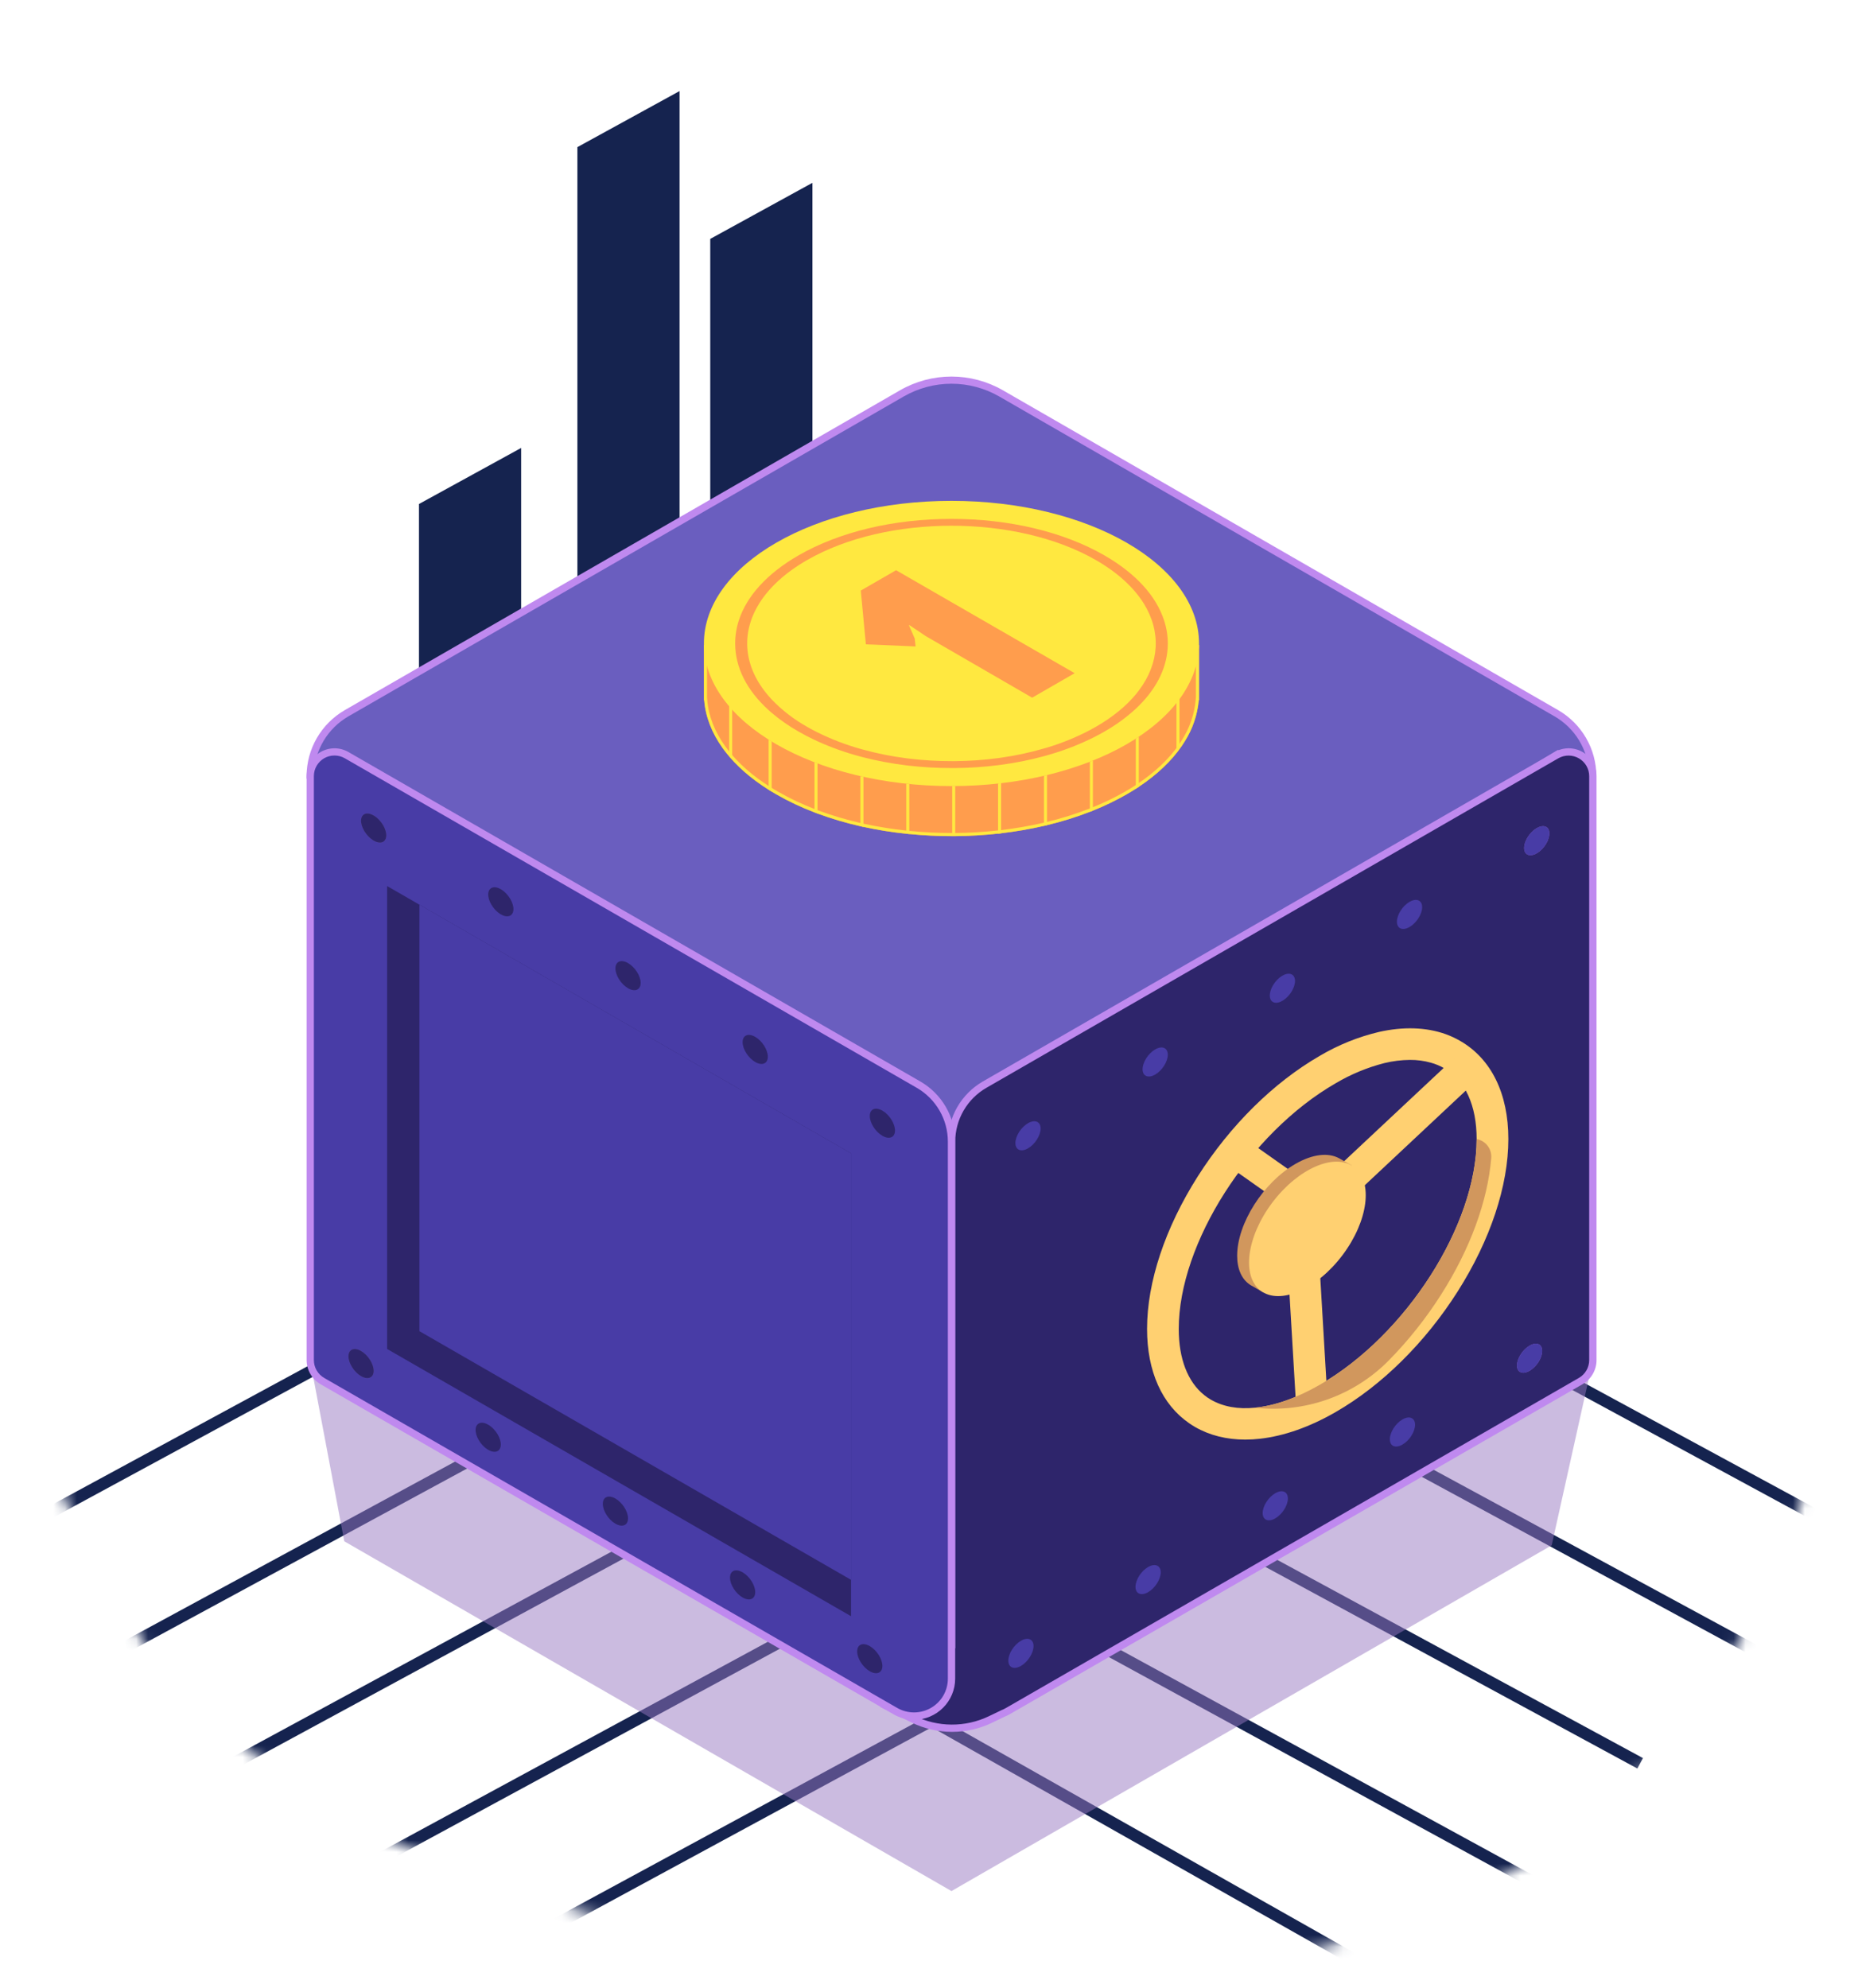<svg width="157" height="168" viewBox="0 0 157 168" fill="none" xmlns="http://www.w3.org/2000/svg">
<mask id="mask0" mask-type="alpha" maskUnits="userSpaceOnUse" x="0" y="0" width="157" height="168">
<path d="M122.962 18.791C141.039 32.562 153.904 65.423 155.86 88.014C157.856 111.081 153.948 135.503 136.951 151.288C119.868 167.153 95.165 168.817 71.999 165.894C47.826 162.845 22.643 155.809 9.703 135.235C-3.735 113.87 -2.003 74.735 7.517 51.373C16.923 28.288 34.923 8.92 59.009 2.237C82.452 -4.267 103.629 4.064 122.962 18.791Z" fill="#E672D7"/>
</mask>
<g mask="url(#mask0)">
<path d="M26.336 115.83L-8.637 134.786" stroke="#15234F"/>
<path d="M40.153 123.154L5.18 142.11" stroke="#15234F"/>
<path d="M53.106 130.909L18.133 149.865" stroke="#15234F"/>
<path d="M66.059 138.664L31.086 157.62" stroke="#15234F"/>
<path d="M81.602 143.833L46.629 162.79" stroke="#15234F"/>
<path d="M75.99 143.833L117.871 167.529" stroke="#15234F"/>
<path d="M90.67 137.802L131.688 160.204" stroke="#15234F"/>
<path d="M103.621 130.047L138.594 149.004" stroke="#15234F"/>
<path d="M116.574 122.292L151.547 141.249" stroke="#15234F"/>
<path d="M126.937 113.676L161.91 132.632" stroke="#15234F"/>
<path d="M44.038 37.851L35.402 42.59V65.424L44.038 60.254V37.851Z" fill="#15234F"/>
<path d="M68.651 15.448L60.016 20.187V49.914L68.651 44.744V15.448Z" fill="#15234F"/>
<path d="M57.424 7.694L48.789 12.433V56.808L57.424 51.638V7.694Z" fill="#15234F"/>
</g>
<path d="M105.128 114.93L80.399 100.683L55.67 114.93H26.199L29.091 130.242L80.399 159.8L131.117 130.582L134.598 114.93H105.128Z" fill="#9879C2" fill-opacity="0.5"/>
<path d="M131.512 60.274L84.584 33.242C83.311 32.508 81.867 32.122 80.397 32.122C78.926 32.122 77.482 32.508 76.209 33.242L29.284 60.274C28.349 60.812 27.574 61.586 27.034 62.517C26.495 63.449 26.211 64.507 26.211 65.583L28.81 66.604L29.349 63.851L77.773 93.089L77.974 97.642L82.326 97.284L83.349 93.222L131.443 63.857L131.982 66.61L134.581 65.588C134.582 64.512 134.299 63.454 133.76 62.521C133.222 61.588 132.446 60.813 131.512 60.274Z" fill="url(#paint0_linear)"/>
<path d="M77.685 97.968L77.473 93.268L29.448 64.952L29.042 67.026L25.906 65.792V65.583C25.908 64.454 26.207 63.344 26.773 62.366C27.339 61.388 28.152 60.574 29.132 60.008L76.058 32.977C77.378 32.219 78.875 31.82 80.399 31.82C81.922 31.82 83.419 32.219 84.74 32.977L131.665 60.008C132.645 60.574 133.458 61.388 134.024 62.366C134.59 63.344 134.889 64.454 134.891 65.583V65.792L131.755 67.026L131.229 64.343L83.622 93.412L82.574 97.566L77.685 97.968ZM29.012 63.983L78.072 92.909L78.27 97.305L82.086 96.991L83.086 93.02L83.193 92.956L131.664 63.353L132.217 66.18L134.274 65.37C134.237 64.384 133.95 63.423 133.441 62.578C132.931 61.732 132.215 61.029 131.359 60.534L84.433 33.502C83.206 32.797 81.815 32.426 80.399 32.426C78.983 32.426 77.592 32.797 76.365 33.502L29.439 60.534C28.584 61.029 27.868 61.732 27.358 62.578C26.848 63.423 26.561 64.384 26.524 65.37L28.582 66.18L29.012 63.983Z" fill="#BF89EF"/>
<path d="M131.528 63.814L83.197 91.656C82.351 92.143 81.648 92.844 81.16 93.688C80.671 94.532 80.414 95.49 80.414 96.465V139.149L74.902 144.158L77.13 145.266C78.148 145.771 79.268 146.037 80.405 146.044C81.542 146.05 82.665 145.796 83.688 145.302L84.735 144.798C84.881 144.739 85.023 144.671 85.16 144.592L133.575 116.701C133.887 116.521 134.145 116.263 134.325 115.952C134.505 115.642 134.599 115.289 134.599 114.93V65.583C134.599 65.224 134.505 64.872 134.325 64.561C134.145 64.251 133.887 63.993 133.575 63.814C133.264 63.634 132.911 63.54 132.552 63.54C132.192 63.54 131.839 63.634 131.528 63.814Z" fill="url(#paint1_linear)"/>
<path d="M80.448 146.346C79.25 146.347 78.067 146.071 76.994 145.54L74.363 144.234L80.107 139.014V96.465C80.109 95.437 80.381 94.427 80.896 93.537C81.411 92.647 82.151 91.907 83.042 91.391L131.373 63.548L131.528 63.814L131.373 63.548C131.731 63.341 132.137 63.233 132.551 63.232C132.964 63.232 133.371 63.341 133.729 63.547C134.087 63.754 134.384 64.05 134.591 64.408C134.798 64.765 134.906 65.171 134.906 65.583V114.931C134.906 115.343 134.797 115.748 134.59 116.105C134.384 116.463 134.087 116.76 133.729 116.967L85.314 144.859C85.167 144.942 85.015 145.015 84.859 145.078L83.822 145.579C82.769 146.084 81.616 146.346 80.448 146.346ZM75.44 144.084L77.267 144.991C78.243 145.473 79.317 145.726 80.406 145.732C81.495 145.738 82.572 145.497 83.553 145.027L84.621 144.513C84.754 144.461 84.882 144.399 85.006 144.327L133.419 116.435C133.683 116.282 133.902 116.062 134.054 115.798C134.206 115.534 134.286 115.235 134.285 114.931V65.583C134.285 65.28 134.205 64.982 134.053 64.719C133.901 64.456 133.683 64.237 133.42 64.084C133.157 63.931 132.859 63.85 132.555 63.848C132.25 63.846 131.951 63.924 131.686 64.073L83.35 91.923C82.551 92.383 81.887 93.046 81.425 93.843C80.963 94.64 80.719 95.544 80.718 96.465V139.279L75.44 144.084Z" fill="#BF89EF"/>
<path d="M75.654 144.591L27.239 116.7C26.927 116.521 26.669 116.263 26.489 115.952C26.309 115.641 26.215 115.289 26.215 114.93V65.582C26.215 65.224 26.309 64.871 26.489 64.56C26.669 64.249 26.927 63.991 27.239 63.812C27.55 63.633 27.904 63.538 28.263 63.539C28.623 63.539 28.976 63.633 29.287 63.813L77.618 91.655C78.464 92.143 79.166 92.844 79.655 93.688C80.143 94.532 80.4 95.489 80.4 96.464V141.857C80.401 142.411 80.254 142.956 79.977 143.436C79.699 143.916 79.3 144.314 78.819 144.592C78.338 144.869 77.792 145.015 77.237 145.015C76.681 145.014 76.135 144.868 75.654 144.591Z" fill="url(#paint2_linear)"/>
<path d="M77.237 145.33C76.628 145.328 76.031 145.167 75.504 144.862L27.088 116.969C26.731 116.763 26.433 116.466 26.227 116.108C26.02 115.751 25.911 115.346 25.91 114.934V65.583C25.91 65.171 26.019 64.766 26.226 64.409C26.433 64.051 26.73 63.755 27.088 63.548C27.446 63.342 27.852 63.234 28.266 63.233C28.679 63.233 29.085 63.342 29.443 63.548L77.774 91.391C78.666 91.906 79.406 92.646 79.922 93.536C80.437 94.427 80.709 95.437 80.711 96.465V141.858C80.709 142.775 80.344 143.655 79.694 144.305C79.045 144.955 78.165 145.322 77.246 145.327L77.237 145.33ZM75.809 144.321C76.243 144.571 76.736 144.703 77.237 144.703C77.739 144.703 78.231 144.571 78.666 144.321C79.1 144.071 79.461 143.711 79.712 143.277C79.962 142.844 80.094 142.352 80.094 141.852V96.465C80.093 95.544 79.85 94.64 79.388 93.843C78.927 93.046 78.264 92.383 77.465 91.922L29.133 64.073C28.868 63.921 28.568 63.841 28.263 63.842C27.957 63.842 27.657 63.922 27.393 64.074C27.128 64.227 26.909 64.446 26.756 64.71C26.603 64.974 26.523 65.273 26.522 65.578V114.931C26.522 115.235 26.602 115.534 26.754 115.798C26.906 116.062 27.125 116.282 27.389 116.435L75.809 144.321Z" fill="#BF89EF"/>
<path d="M71.912 97.458V136.574L32.711 113.99V74.874L35.44 76.447L71.912 97.458Z" fill="url(#paint3_linear)"/>
<path d="M71.913 97.458V133.499L35.441 112.487V76.446L71.913 97.458Z" fill="url(#paint4_linear)"/>
<path d="M32.425 71.1C32.779 70.835 32.684 70.114 32.214 69.49C31.744 68.866 31.076 68.576 30.722 68.841C30.369 69.107 30.463 69.827 30.933 70.451C31.404 71.075 32.071 71.365 32.425 71.1Z" fill="#634D99"/>
<path d="M32.425 71.1C32.779 70.835 32.684 70.114 32.214 69.49C31.744 68.866 31.076 68.576 30.722 68.841C30.369 69.107 30.463 69.827 30.933 70.451C31.404 71.075 32.071 71.365 32.425 71.1Z" fill="url(#paint5_linear)"/>
<path d="M43.171 77.333C43.525 77.067 43.43 76.347 42.96 75.723C42.49 75.099 41.822 74.809 41.468 75.074C41.115 75.34 41.209 76.06 41.679 76.684C42.15 77.308 42.817 77.598 43.171 77.333Z" fill="url(#paint6_linear)"/>
<path d="M54.135 83.059C54.135 83.647 53.658 83.847 53.069 83.509C52.48 83.17 52.004 82.419 52.004 81.832C52.004 81.244 52.482 81.044 53.069 81.382C53.657 81.721 54.135 82.473 54.135 83.059Z" fill="url(#paint7_linear)"/>
<path d="M64.881 89.293C64.881 89.88 64.403 90.081 63.815 89.741C63.228 89.401 62.75 88.652 62.75 88.066C62.75 87.48 63.226 87.277 63.815 87.617C64.404 87.957 64.881 88.709 64.881 89.293Z" fill="url(#paint8_linear)"/>
<path d="M75.627 95.529C75.627 96.117 75.151 96.317 74.562 95.978C73.972 95.64 73.496 94.889 73.496 94.302C73.496 93.714 73.972 93.513 74.562 93.852C75.151 94.191 75.627 94.943 75.627 95.529Z" fill="url(#paint9_linear)"/>
<path d="M130.495 71.523C130.965 70.899 131.06 70.178 130.706 69.913C130.353 69.647 129.685 69.938 129.215 70.561C128.744 71.185 128.65 71.906 129.004 72.171C129.357 72.437 130.025 72.147 130.495 71.523Z" fill="#925FC4"/>
<path d="M130.495 71.523C130.965 70.899 131.06 70.178 130.706 69.913C130.353 69.647 129.685 69.938 129.215 70.561C128.744 71.185 128.65 71.906 129.004 72.171C129.357 72.437 130.025 72.147 130.495 71.523Z" fill="url(#paint10_linear)"/>
<path d="M118.039 77.886C118.039 78.472 118.515 78.674 119.105 78.334C119.694 77.994 120.17 77.245 120.17 76.657C120.17 76.069 119.692 75.869 119.105 76.209C118.517 76.549 118.039 77.298 118.039 77.886Z" fill="url(#paint11_linear)"/>
<path d="M109.003 83.99C109.473 83.366 109.568 82.645 109.214 82.38C108.86 82.114 108.193 82.405 107.722 83.028C107.252 83.652 107.158 84.373 107.511 84.638C107.865 84.904 108.533 84.613 109.003 83.99Z" fill="url(#paint12_linear)"/>
<path d="M96.547 90.353C96.547 90.941 97.025 91.142 97.612 90.803C98.2 90.463 98.678 89.713 98.678 89.126C98.678 88.538 98.201 88.338 97.612 88.678C97.023 89.018 96.547 89.767 96.547 90.353Z" fill="url(#paint13_linear)"/>
<path d="M85.801 96.59C85.801 97.177 86.277 97.378 86.866 97.039C87.455 96.701 87.932 95.948 87.932 95.362C87.932 94.776 87.454 94.574 86.866 94.913C86.279 95.251 85.801 96.002 85.801 96.59Z" fill="url(#paint14_linear)"/>
<path d="M128.184 115.387C128.184 115.974 128.661 116.175 129.249 115.835C129.837 115.495 130.314 114.746 130.314 114.158C130.314 113.571 129.838 113.371 129.249 113.71C128.66 114.05 128.184 114.8 128.184 115.387Z" fill="#925FC4"/>
<path d="M128.184 115.387C128.184 115.974 128.661 116.175 129.249 115.835C129.837 115.495 130.314 114.746 130.314 114.158C130.314 113.571 129.838 113.371 129.249 113.71C128.66 114.05 128.184 114.8 128.184 115.387Z" fill="url(#paint15_linear)"/>
<path d="M117.441 121.622C117.441 122.21 117.918 122.41 118.507 122.071C119.096 121.733 119.572 120.981 119.572 120.394C119.572 119.808 119.094 119.606 118.507 119.945C117.919 120.284 117.441 121.034 117.441 121.622Z" fill="url(#paint16_linear)"/>
<path d="M106.695 127.856C106.695 128.444 107.172 128.645 107.759 128.306C108.347 127.966 108.825 127.216 108.825 126.629C108.825 126.041 108.348 125.841 107.759 126.181C107.17 126.521 106.695 127.27 106.695 127.856Z" fill="url(#paint17_linear)"/>
<path d="M95.949 134.093C95.949 134.68 96.426 134.88 97.015 134.542C97.604 134.203 98.08 133.451 98.08 132.865C98.08 132.279 97.604 132.077 97.015 132.416C96.426 132.754 95.949 133.503 95.949 134.093Z" fill="url(#paint18_linear)"/>
<path d="M85.203 140.325C85.203 140.913 85.68 141.114 86.269 140.774C86.858 140.434 87.333 139.685 87.333 139.097C87.333 138.51 86.856 138.309 86.269 138.649C85.681 138.989 85.203 139.739 85.203 140.325Z" fill="url(#paint19_linear)"/>
<path d="M31.575 115.837C31.575 116.423 31.098 116.625 30.509 116.287C29.92 115.948 29.445 115.196 29.445 114.61C29.445 114.023 29.922 113.822 30.509 114.16C31.097 114.499 31.575 115.249 31.575 115.837Z" fill="#634D99"/>
<path d="M31.575 115.837C31.575 116.423 31.098 116.625 30.509 116.287C29.92 115.948 29.445 115.196 29.445 114.61C29.445 114.023 29.922 113.822 30.509 114.16C31.097 114.499 31.575 115.249 31.575 115.837Z" fill="url(#paint20_linear)"/>
<path d="M42.105 122.581C42.458 122.315 42.364 121.595 41.894 120.971C41.423 120.347 40.756 120.057 40.402 120.322C40.048 120.588 40.143 121.308 40.613 121.932C41.083 122.556 41.751 122.846 42.105 122.581Z" fill="url(#paint21_linear)"/>
<path d="M53.068 128.306C53.068 128.892 52.592 129.094 52.003 128.755C51.414 128.417 50.938 127.665 50.938 127.079C50.938 126.492 51.415 126.291 52.003 126.629C52.59 126.968 53.068 127.718 53.068 128.306Z" fill="url(#paint22_linear)"/>
<path d="M63.815 134.54C63.815 135.128 63.337 135.328 62.749 134.99C62.161 134.651 61.684 133.9 61.684 133.313C61.684 132.725 62.16 132.525 62.749 132.863C63.338 133.202 63.815 133.948 63.815 134.54Z" fill="url(#paint23_linear)"/>
<path d="M74.561 140.776C74.561 141.362 74.084 141.564 73.495 141.225C72.906 140.887 72.43 140.135 72.43 139.548C72.43 138.962 72.907 138.759 73.495 139.099C74.083 139.439 74.561 140.188 74.561 140.776Z" fill="url(#paint24_linear)"/>
<path d="M123.392 87.964C122.998 87.734 122.585 87.542 122.156 87.387C120.498 86.797 118.575 86.739 116.515 87.203C114.758 87.621 113.075 88.301 111.522 89.22C107.623 91.469 103.959 95.085 101.213 99.404C98.451 103.754 96.926 108.337 96.926 112.293C96.926 115.886 98.191 118.697 100.502 120.279C100.661 120.388 100.823 120.492 100.99 120.587C102.225 121.298 103.659 121.649 105.222 121.649C105.642 121.649 106.061 121.624 106.478 121.576C108.483 121.349 110.654 120.596 112.862 119.322C116.76 117.076 120.425 113.457 123.168 109.139C125.933 104.788 127.455 100.207 127.455 96.249C127.455 92.418 126.013 89.474 123.392 87.964ZM106.035 118.954C104.616 119.098 103.354 118.87 102.33 118.281C102.127 118.165 101.934 118.033 101.753 117.886C100.362 116.769 99.603 114.819 99.603 112.3C99.603 105.065 105.55 95.752 112.86 91.54C114.143 90.779 115.527 90.205 116.972 89.835C117.681 89.662 118.408 89.571 119.138 89.564C119.734 89.559 120.328 89.638 120.903 89.798C121.303 89.908 121.689 90.069 122.049 90.276C123.806 91.285 124.775 93.414 124.775 96.257C124.775 103.493 118.828 112.806 111.518 117.017C109.568 118.142 107.696 118.794 106.035 118.954Z" fill="#FFD071"/>
<path d="M109.529 118.952L108.574 102.813L123.126 89.178L124.959 91.126L111.322 103.905L112.201 118.795L109.529 118.952Z" fill="#FFD071"/>
<path d="M106.035 118.953C108.094 119.187 110.179 118.953 112.133 118.267C114.088 117.581 115.861 116.461 117.319 114.992C119.002 113.285 120.498 111.404 121.781 109.381C124.235 105.525 125.704 101.494 126.008 97.87C126.041 97.496 125.933 97.124 125.706 96.826C125.479 96.528 125.149 96.324 124.779 96.256C124.779 103.493 118.832 112.805 111.522 117.017C109.568 118.142 107.696 118.793 106.035 118.953Z" fill="#D1975D"/>
<path d="M104.835 95.967L103.281 98.159L110.1 102.971L111.653 100.779L104.835 95.967Z" fill="#FFD071"/>
<path d="M114.038 98.774L114.239 98.486L113.212 97.91L113.155 97.877C112.251 97.385 110.935 97.505 109.47 98.349C106.747 99.918 104.539 103.392 104.539 106.109C104.539 107.25 104.929 108.076 105.582 108.534C105.679 108.603 105.782 108.663 105.889 108.714L106.78 109.234L106.978 108.946C107.708 108.953 108.566 108.708 109.47 108.185C112.193 106.616 114.401 103.143 114.401 100.424C114.418 99.853 114.293 99.286 114.038 98.774Z" fill="#D1975D"/>
<path d="M113.437 106.067C115.613 103.18 116.051 99.844 114.414 98.616C112.778 97.388 109.687 98.732 107.511 101.619C105.335 104.506 104.897 107.842 106.533 109.07C108.17 110.298 111.261 108.954 113.437 106.067Z" fill="#FFD071"/>
<path d="M101.318 54.503V58.599V59.175H101.295C101.182 60.415 100.774 61.609 100.105 62.659C100.024 62.792 99.938 62.924 99.848 63.054C99.005 64.281 97.798 65.444 96.227 66.489L95.971 66.657C95.72 66.818 95.46 66.975 95.192 67.13C94.278 67.653 93.328 68.112 92.349 68.503L92.093 68.604C90.913 69.061 89.703 69.437 88.472 69.729L88.215 69.791C87.02 70.066 85.811 70.274 84.592 70.415L84.337 70.445C83.134 70.577 81.925 70.648 80.716 70.657H80.46C79.25 70.659 78.041 70.6 76.837 70.479L76.58 70.453C75.364 70.329 74.155 70.136 72.96 69.877L72.703 69.82C71.474 69.543 70.263 69.185 69.081 68.749C68.996 68.717 68.909 68.686 68.825 68.651C67.714 68.231 66.639 67.723 65.608 67.133C65.464 67.053 65.337 66.974 65.204 66.893L64.948 66.736C63.419 65.773 62.205 64.701 61.326 63.567C61.235 63.453 61.151 63.339 61.069 63.225C60.137 61.929 59.615 60.557 59.504 59.178H59.48V54.503H60.722C60.831 54.332 60.946 54.159 61.069 53.99C61.151 53.875 61.236 53.761 61.326 53.648C61.666 53.214 62.036 52.804 62.433 52.423C62.968 51.911 63.541 51.44 64.146 51.014C64.599 50.692 65.087 50.38 65.608 50.079C73.776 45.373 87.022 45.373 95.192 50.079C95.713 50.38 96.2 50.691 96.653 51.014C97.258 51.44 97.831 51.911 98.365 52.423C98.916 52.951 99.413 53.532 99.848 54.159C99.928 54.274 100.003 54.388 100.075 54.503H101.318Z" fill="#FF9D4D"/>
<path d="M80.399 46.806C85.942 46.806 91.15 48.048 95.063 50.301C95.573 50.589 96.058 50.905 96.507 51.223C97.102 51.642 97.664 52.104 98.189 52.608C98.727 53.123 99.21 53.692 99.632 54.306C99.704 54.41 99.776 54.519 99.853 54.64L99.928 54.76H101.055V58.912L101.035 59.147C100.925 60.347 100.529 61.503 99.88 62.52C99.806 62.641 99.721 62.769 99.63 62.903C98.785 64.13 97.59 65.263 96.078 66.268L95.826 66.434C95.579 66.593 95.32 66.75 95.056 66.901C94.155 67.416 93.218 67.868 92.253 68.252C92.17 68.285 92.085 68.32 91.999 68.352C90.829 68.806 89.629 69.179 88.407 69.468L88.157 69.529C86.971 69.802 85.771 70.009 84.562 70.148L84.308 70.177C83.114 70.308 81.914 70.379 80.713 70.389H80.389C79.207 70.389 78.02 70.33 76.858 70.213C76.777 70.213 76.694 70.197 76.608 70.189C75.4 70.063 74.201 69.87 73.015 69.612L72.761 69.555C71.542 69.28 70.343 68.925 69.17 68.493L69.138 68.481C69.066 68.454 68.994 68.428 68.916 68.396C67.82 67.981 66.757 67.479 65.74 66.897C65.604 66.817 65.471 66.74 65.34 66.659L65.087 66.503C63.613 65.574 62.416 64.528 61.529 63.391C61.45 63.292 61.369 63.184 61.281 63.06C60.381 61.812 59.87 60.494 59.762 59.141L59.743 58.906V54.76H60.872L60.947 54.639C61.051 54.474 61.164 54.307 61.285 54.138C61.36 54.032 61.441 53.924 61.535 53.805C61.868 53.381 62.23 52.981 62.618 52.608C63.144 52.105 63.707 51.642 64.302 51.223C64.754 50.902 65.239 50.592 65.745 50.301C69.658 48.048 74.866 46.806 80.409 46.806H80.399ZM80.399 46.551C75.045 46.551 69.692 47.726 65.608 50.079C65.087 50.38 64.599 50.691 64.146 51.014C63.541 51.441 62.968 51.912 62.433 52.423C62.036 52.805 61.666 53.214 61.326 53.648C61.236 53.762 61.151 53.875 61.069 53.991C60.946 54.159 60.831 54.332 60.722 54.504H59.48V59.176H59.504C59.615 60.554 60.137 61.928 61.069 63.223C61.151 63.337 61.235 63.45 61.326 63.564C62.211 64.698 63.419 65.77 64.948 66.734L65.204 66.891C65.337 66.972 65.471 67.051 65.608 67.13C66.639 67.72 67.714 68.228 68.825 68.648C68.909 68.683 68.996 68.715 69.081 68.746C70.263 69.183 71.474 69.54 72.703 69.817L72.96 69.874C74.155 70.133 75.364 70.326 76.58 70.451L76.837 70.477C78.017 70.595 79.203 70.654 80.389 70.654H80.46H80.716C81.925 70.645 83.134 70.574 84.337 70.442L84.592 70.412C85.811 70.272 87.02 70.063 88.215 69.788L88.472 69.726C89.703 69.434 90.913 69.058 92.093 68.601L92.349 68.5C93.328 68.11 94.278 67.651 95.192 67.127C95.46 66.972 95.72 66.814 95.971 66.654L96.227 66.486C97.798 65.442 99.005 64.279 99.848 63.051C99.938 62.922 100.024 62.789 100.105 62.657C100.774 61.607 101.182 60.412 101.295 59.173H101.318V58.599V54.504H100.075C100.003 54.388 99.93 54.275 99.848 54.159C99.413 53.533 98.916 52.951 98.365 52.423C97.831 51.912 97.258 51.441 96.653 51.014C96.2 50.691 95.713 50.38 95.192 50.079C91.107 47.726 85.753 46.551 80.399 46.551Z" fill="#FFE840"/>
<path d="M80.399 66.426C91.952 66.426 101.318 61.031 101.318 54.375C101.318 47.719 91.952 42.323 80.399 42.323C68.846 42.323 59.48 47.719 59.48 54.375C59.48 61.031 68.846 66.426 80.399 66.426Z" fill="#FFE840"/>
<path d="M98.364 52.422C97.694 50.355 95.961 48.45 93.322 46.93C89.869 44.941 85.279 43.846 80.398 43.846C75.516 43.846 70.926 44.941 67.475 46.93C64.836 48.45 63.102 50.355 62.431 52.422C62.227 53.053 62.122 53.712 62.121 54.374C62.121 56.399 63.106 58.338 64.947 60.005C65.029 60.083 65.114 60.157 65.202 60.231C65.908 60.829 66.669 61.36 67.475 61.816C67.908 62.065 68.357 62.301 68.823 62.52L69.079 62.64C70.249 63.169 71.46 63.6 72.702 63.929L72.959 63.997C74.149 64.3 75.359 64.526 76.579 64.673L76.836 64.704C78.018 64.837 79.207 64.903 80.398 64.902H80.715C81.926 64.892 83.135 64.811 84.337 64.66C84.422 64.65 84.507 64.64 84.592 64.627C85.814 64.465 87.025 64.222 88.215 63.899L88.472 63.827C89.716 63.479 90.927 63.024 92.093 62.467C92.178 62.428 92.265 62.386 92.349 62.343C92.682 62.178 93.006 62.004 93.323 61.82C94.275 61.281 95.163 60.635 95.97 59.895C96.056 59.815 96.143 59.733 96.225 59.649C97.822 58.064 98.68 56.258 98.68 54.374C98.677 53.711 98.57 53.053 98.364 52.422ZM96.225 58.357C96.143 58.466 96.058 58.574 95.97 58.682C95.148 59.669 94.028 60.594 92.61 61.411C92.523 61.461 92.437 61.51 92.347 61.555C92.257 61.6 92.177 61.649 92.091 61.699C90.935 62.306 89.722 62.8 88.47 63.174L88.213 63.249C87.026 63.594 85.815 63.853 84.591 64.026L84.335 64.062C83.135 64.222 81.926 64.308 80.715 64.318H80.46C79.249 64.322 78.039 64.251 76.837 64.106L76.58 64.073C75.358 63.918 74.148 63.677 72.96 63.353C72.874 63.33 72.787 63.307 72.703 63.282C71.455 62.931 70.242 62.464 69.081 61.889C68.994 61.846 68.909 61.803 68.825 61.758C68.608 61.647 68.392 61.531 68.187 61.41C67.084 60.792 66.079 60.015 65.204 59.104C65.116 59.011 65.031 58.916 64.948 58.816C62.839 56.38 62.572 53.545 64.145 51.008C64.978 49.666 66.324 48.407 68.188 47.334C74.922 43.455 85.879 43.455 92.613 47.334C94.475 48.407 95.822 49.666 96.656 51.008C98.125 53.39 97.984 56.03 96.225 58.357Z" fill="#FF9D4D"/>
<path d="M61.87 59.858V64.08C61.781 63.968 61.696 63.854 61.613 63.74V59.515C61.696 59.63 61.781 59.751 61.87 59.858Z" fill="#FFE840"/>
<path d="M65.204 62.657V66.882L64.949 66.725V62.498C65.033 62.553 65.124 62.605 65.204 62.657Z" fill="#FFE840"/>
<path d="M69.079 64.506V68.732C68.994 68.701 68.908 68.669 68.824 68.634V64.416L69.079 64.506Z" fill="#FFE840"/>
<path d="M72.96 65.643V69.866L72.703 69.809V65.584L72.96 65.643Z" fill="#FFE840"/>
<path d="M76.835 66.251V70.475L76.578 70.449V66.225L76.835 66.251Z" fill="#FFE840"/>
<path d="M80.716 66.425V70.648H80.461V66.426L80.716 66.425Z" fill="#FFE840"/>
<path d="M84.591 66.182V70.411L84.336 70.441V66.21L84.591 66.182Z" fill="#FFE840"/>
<path d="M88.472 65.496V69.721L88.215 69.783V65.557L88.472 65.496Z" fill="#FFE840"/>
<path d="M92.349 64.269V68.494L92.094 68.595V64.368C92.179 64.337 92.264 64.304 92.349 64.269Z" fill="#FFE840"/>
<path d="M96.228 62.257V66.481L95.973 66.649V62.424L96.228 62.257Z" fill="#FFE840"/>
<path d="M99.667 58.851V63.074C99.588 63.207 99.501 63.338 99.41 63.469V59.245C99.501 59.114 99.586 58.982 99.667 58.851Z" fill="#FFE840"/>
<path d="M90.808 56.886L87.216 58.956L78.234 53.757L76.838 52.821L76.806 52.839L77.294 53.958L77.366 54.626L73.166 54.447L72.736 49.905L75.718 48.185L90.808 56.886Z" fill="#FF9D4D"/>
<defs>
<linearGradient id="paint0_linear" x1="239146" y1="35058.2" x2="320484" y2="35058.2" gradientUnits="userSpaceOnUse">
<stop stop-color="#6A5EBF"/>
<stop offset="1" stop-color="#6E3AA5"/>
</linearGradient>
<linearGradient id="paint1_linear" x1="151927" y1="67025.2" x2="176608" y2="67025.2" gradientUnits="userSpaceOnUse">
<stop stop-color="#2E256B"/>
<stop offset="1" stop-color="#5A3087"/>
</linearGradient>
<linearGradient id="paint2_linear" x1="119588" y1="65901" x2="139922" y2="65901" gradientUnits="userSpaceOnUse">
<stop stop-color="#483CA6"/>
<stop offset="1" stop-color="#59278F"/>
</linearGradient>
<linearGradient id="paint3_linear" x1="76377.6" y1="35221.7" x2="87020.6" y2="35221.7" gradientUnits="userSpaceOnUse">
<stop stop-color="#2E256B"/>
<stop offset="1" stop-color="#5A3087"/>
</linearGradient>
<linearGradient id="paint4_linear" x1="71755" y1="32278.5" x2="80967.8" y2="32278.5" gradientUnits="userSpaceOnUse">
<stop stop-color="#483CA6"/>
<stop offset="1" stop-color="#59278F"/>
</linearGradient>
<linearGradient id="paint5_linear" x1="3614.28" y1="1679.53" x2="3637.93" y2="1679.53" gradientUnits="userSpaceOnUse">
<stop stop-color="#2E256B"/>
<stop offset="1" stop-color="#5A3087"/>
</linearGradient>
<linearGradient id="paint6_linear" x1="3744.27" y1="1808.09" x2="3767.93" y2="1808.09" gradientUnits="userSpaceOnUse">
<stop stop-color="#2E256B"/>
<stop offset="1" stop-color="#5A3087"/>
</linearGradient>
<linearGradient id="paint7_linear" x1="5134.46" y1="1693.22" x2="5165.91" y2="1693.22" gradientUnits="userSpaceOnUse">
<stop stop-color="#2E256B"/>
<stop offset="1" stop-color="#5A3087"/>
</linearGradient>
<linearGradient id="paint8_linear" x1="5303.81" y1="1805.42" x2="5335.26" y2="1805.42" gradientUnits="userSpaceOnUse">
<stop stop-color="#2E256B"/>
<stop offset="1" stop-color="#5A3087"/>
</linearGradient>
<linearGradient id="paint9_linear" x1="5473.13" y1="1918.2" x2="5504.58" y2="1918.2" gradientUnits="userSpaceOnUse">
<stop stop-color="#2E256B"/>
<stop offset="1" stop-color="#5A3087"/>
</linearGradient>
<linearGradient id="paint10_linear" x1="8390.49" y1="993.428" x2="8432.3" y2="993.428" gradientUnits="userSpaceOnUse">
<stop stop-color="#483CA6"/>
<stop offset="1" stop-color="#59278F"/>
</linearGradient>
<linearGradient id="paint11_linear" x1="6175.08" y1="1600.03" x2="6206.53" y2="1600.03" gradientUnits="userSpaceOnUse">
<stop stop-color="#483CA6"/>
<stop offset="1" stop-color="#59278F"/>
</linearGradient>
<linearGradient id="paint12_linear" x1="7947.42" y1="1144.29" x2="7989.19" y2="1144.29" gradientUnits="userSpaceOnUse">
<stop stop-color="#483CA6"/>
<stop offset="1" stop-color="#59278F"/>
</linearGradient>
<linearGradient id="paint13_linear" x1="5836.4" y1="1824.97" x2="5867.85" y2="1824.97" gradientUnits="userSpaceOnUse">
<stop stop-color="#483CA6"/>
<stop offset="1" stop-color="#59278F"/>
</linearGradient>
<linearGradient id="paint14_linear" x1="5667.07" y1="1937.09" x2="5698.53" y2="1937.09" gradientUnits="userSpaceOnUse">
<stop stop-color="#483CA6"/>
<stop offset="1" stop-color="#59278F"/>
</linearGradient>
<linearGradient id="paint15_linear" x1="6334.96" y1="2276.73" x2="6366.41" y2="2276.73" gradientUnits="userSpaceOnUse">
<stop stop-color="#483CA6"/>
<stop offset="1" stop-color="#59278F"/>
</linearGradient>
<linearGradient id="paint16_linear" x1="6165.64" y1="2388.69" x2="6197.09" y2="2388.69" gradientUnits="userSpaceOnUse">
<stop stop-color="#483CA6"/>
<stop offset="1" stop-color="#59278F"/>
</linearGradient>
<linearGradient id="paint17_linear" x1="5992.32" y1="2501.66" x2="6023.72" y2="2501.66" gradientUnits="userSpaceOnUse">
<stop stop-color="#483CA6"/>
<stop offset="1" stop-color="#59278F"/>
</linearGradient>
<linearGradient id="paint18_linear" x1="5826.96" y1="2613.65" x2="5858.41" y2="2613.65" gradientUnits="userSpaceOnUse">
<stop stop-color="#483CA6"/>
<stop offset="1" stop-color="#59278F"/>
</linearGradient>
<linearGradient id="paint19_linear" x1="5653.86" y1="2726.66" x2="5685.26" y2="2726.66" gradientUnits="userSpaceOnUse">
<stop stop-color="#483CA6"/>
<stop offset="1" stop-color="#59278F"/>
</linearGradient>
<linearGradient id="paint20_linear" x1="4775.79" y1="2284.05" x2="4807.2" y2="2284.05" gradientUnits="userSpaceOnUse">
<stop stop-color="#2E256B"/>
<stop offset="1" stop-color="#5A3087"/>
</linearGradient>
<linearGradient id="paint21_linear" x1="3731.43" y1="2740.94" x2="3755.08" y2="2740.94" gradientUnits="userSpaceOnUse">
<stop stop-color="#2E256B"/>
<stop offset="1" stop-color="#5A3087"/>
</linearGradient>
<linearGradient id="paint22_linear" x1="5117.67" y1="2508.99" x2="5149.12" y2="2508.99" gradientUnits="userSpaceOnUse">
<stop stop-color="#2E256B"/>
<stop offset="1" stop-color="#5A3087"/>
</linearGradient>
<linearGradient id="paint23_linear" x1="5287.01" y1="2622.07" x2="5318.47" y2="2622.07" gradientUnits="userSpaceOnUse">
<stop stop-color="#2E256B"/>
<stop offset="1" stop-color="#5A3087"/>
</linearGradient>
<linearGradient id="paint24_linear" x1="5456.34" y1="2734.59" x2="5487.79" y2="2734.59" gradientUnits="userSpaceOnUse">
<stop stop-color="#2E256B"/>
<stop offset="1" stop-color="#5A3087"/>
</linearGradient>
</defs>
</svg>
